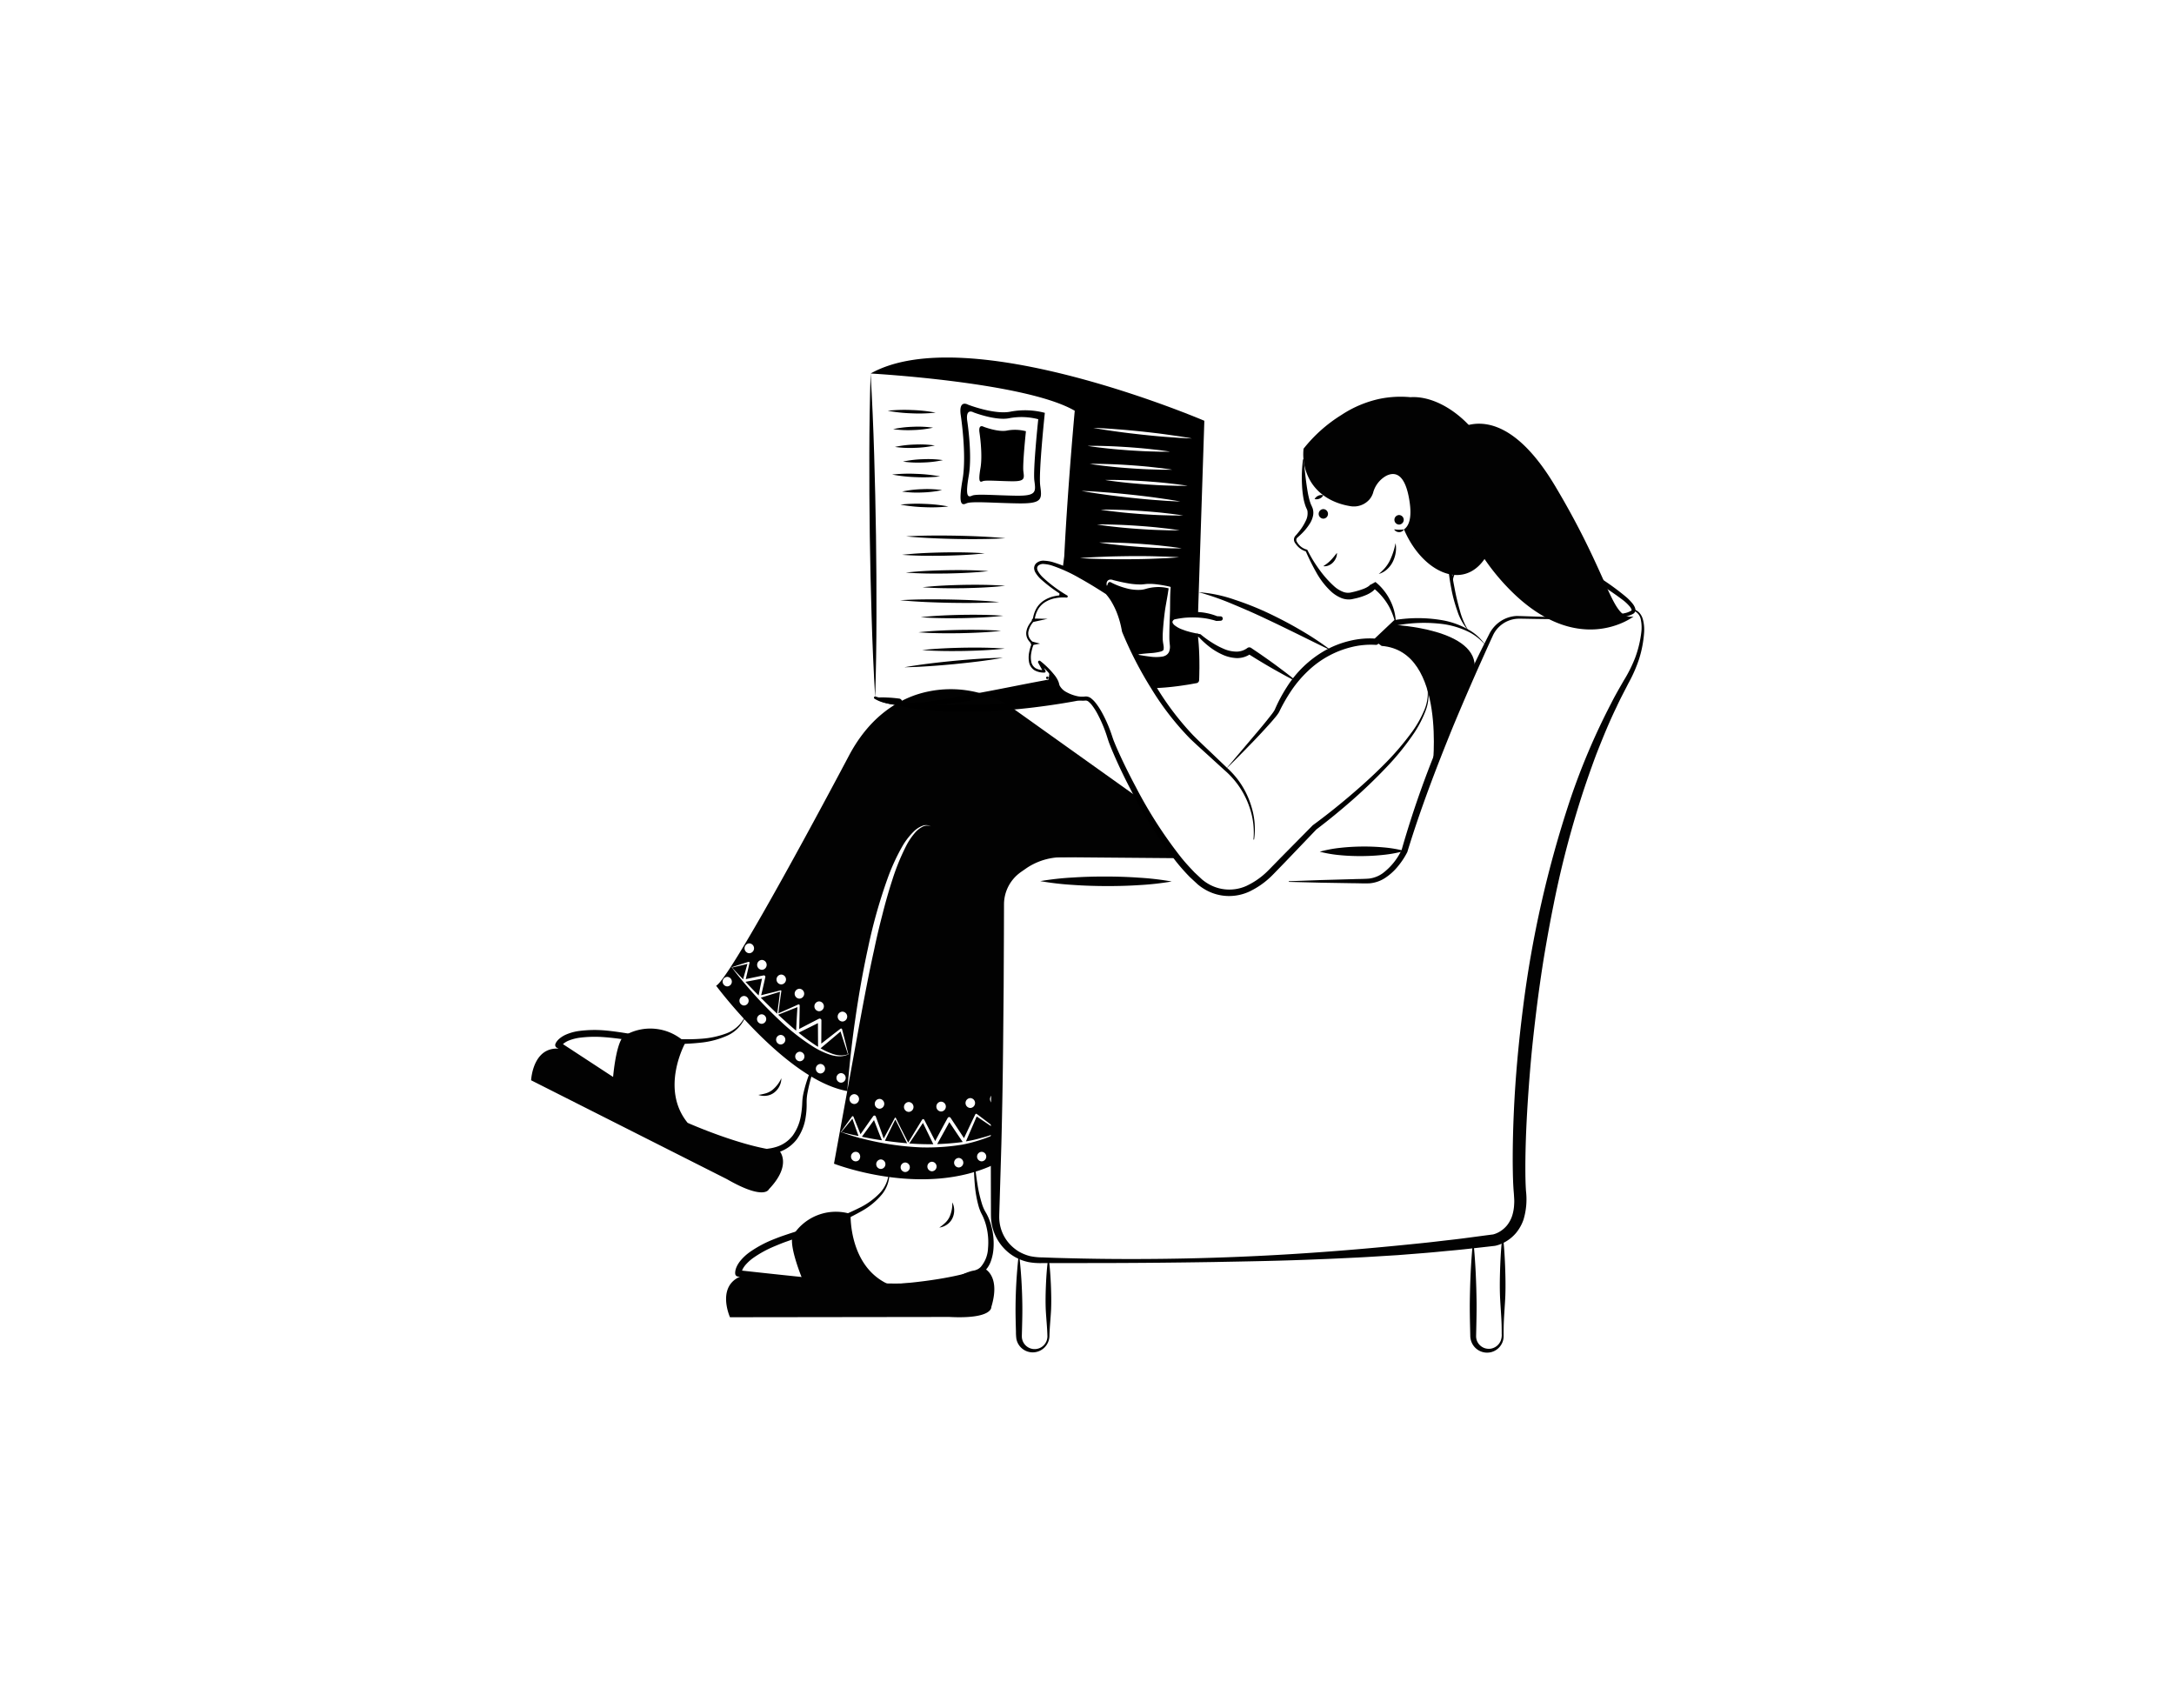 <svg xmlns="http://www.w3.org/2000/svg" data-name="Layer 1" viewBox="0 0 700 550" id="girl-reading-newspaper"><path d="M280.323,120.257s49.92,2.77,65.73,11.99c0,0-2.24,24.28-3.38,46.88l-.46,3.62a105.406,105.406,0,0,1,14.4,7.9s4.01,3.88,5.52,12.52a128.3,128.3,0,0,0,9.44,18.36q6.495-1.155,13.48-2.6l.48-14.43c-12.25-3.05-7.55-5.56-7.55-5.56l1.34-.35a20.509,20.509,0,0,1,6.42-.64l.01-.4,2.03-62.07S311.493,102.767,280.323,120.257ZM373.393,145.427l-3.32-.09c-2.22-.07-4.43-.21-6.65-.35-2.21-.17-4.42-.34-6.62-.58-2.21-.24-4.42-.49-6.61-.85,2.22-.05,4.44.01,6.66.08,2.22.07,4.43.21,6.64.35,2.21.17,4.43.34,6.63.58l3.31.37c1.1.16,2.2.29,3.3.48C375.623,145.457,374.513,145.427,373.393,145.427Zm4.03,5.8c-1.12.03-2.23,0-3.34.01l-3.33-.1c-2.22-.06-4.43-.2-6.64-.35-2.21-.16-4.42-.33-6.63-.58-2.2-.23-4.41-.49-6.61-.85,2.23-.05,4.45.01,6.67.09,2.21.06,4.43.2,6.64.35,2.21.16,4.42.33,6.63.58l3.3.37C375.213,150.907,376.323,151.027,377.423,151.227Zm-21.19,7.31c2.66.19,5.31.46,7.96.73,2.65.29,5.3.59,7.94.96l3.95.57c1.32.22,2.64.41,3.95.67-1.34-.03-2.67-.12-4-.18l-3.99-.29c-2.66-.19-5.31-.46-7.96-.74-2.64-.29-5.29-.59-7.93-.96s-5.28-.75-7.91-1.23C350.913,158.137,353.573,158.327,356.233,158.537Zm20.7,30.69c-.22,2.47-.15,4.96-.2,7.43-.07,2.47-.2,4.93-.21,7.36-.01.61-.01,1.21,0,1.79.02.29.02.52.05.83l.09.95a4.503,4.503,0,0,1-.26,2.32,2.525,2.525,0,0,1-.97,1.07,3.486,3.486,0,0,1-1.13.42,13.554,13.554,0,0,1-3.92.02c-1.24-.15-2.48-.34-3.71-.56a.099.099,0,0,1-.08-.11.118.118,0,0,1,.09-.09c1.24-.16,2.48-.28,3.72-.37a16.28,16.28,0,0,0,3.45-.54c.5-.19.77-.38.8-.6a3.814,3.814,0,0,0-.02-1.35l-.14-.89c-.05-.3-.08-.69-.11-1.02-.01-.65-.01-1.29.01-1.92.14-2.52.39-4.98.72-7.45.36-2.37.86-4.72,1.17-7.09a12.898,12.898,0,0,0-4.29-.38,13.648,13.648,0,0,0-2.22.33c-.37.08-.71.19-1.08.29a8.042,8.042,0,0,1-1.27.23,14.251,14.251,0,0,1-4.86-.52,23.034,23.034,0,0,1-4.48-1.68l-.07-.03a1.73,1.73,0,0,0-.47-.24.631.631,0,0,0-.43.01.771.771,0,0,0-.36.39,2.607,2.607,0,0,0-.22.63l-.01.01a.091.091,0,0,1-.12.07.085.085,0,0,1-.07-.08,3.288,3.288,0,0,1-.01-.77,1.433,1.433,0,0,1,.4-.78,1.302,1.302,0,0,1,.91-.3,2.067,2.067,0,0,1,.81.17c1.48.37,2.98.72,4.47.98a23.23,23.23,0,0,0,4.4.42c.36.01.69-.05,1.04-.07.4-.04.82-.11,1.23-.11a16.291,16.291,0,0,1,2.43.09,41.218,41.218,0,0,1,4.7.81.302.302,0,0,1,.23.31Zm-1.28-9.52-3.99.17c-2.65.12-5.31.15-7.97.18-2.66.01-5.31.02-7.97-.05-2.66-.06-5.32-.13-7.98-.32,2.66-.23,5.31-.34,7.97-.45,2.66-.11,5.32-.14,7.97-.18,2.66-.01,5.32-.02,7.98.05l3.99.11c1.33.07,2.66.11,3.99.21C378.313,179.557,376.983,179.617,375.653,179.707Zm1.49-3.16-3.33-.09c-2.22-.07-4.43-.21-6.64-.35-2.21-.17-4.43-.34-6.63-.58-2.21-.24-4.41-.49-6.61-.85,2.23-.05,4.45.01,6.66.08,2.22.07,4.43.21,6.65.35,2.21.17,4.42.34,6.62.58l3.31.37c1.1.16,2.2.29,3.3.48C379.363,176.577,378.253,176.547,377.143,176.547Zm-23.9-7.68c2.23-.05,4.45.01,6.67.09,2.22.06,4.43.2,6.64.35,2.21.16,4.42.33,6.63.58l3.31.37c1.1.16,2.2.29,3.3.48-1.12.03-2.23,0-3.34.01l-3.33-.1c-2.21-.06-4.43-.2-6.64-.35-2.21-.16-4.42-.33-6.63-.58C357.653,169.487,355.443,169.237,353.243,168.867Zm24.36-2.9-3.33-.09c-2.22-.06-4.43-.21-6.65-.35-2.21-.17-4.42-.34-6.62-.58-2.21-.24-4.41-.49-6.61-.85,2.22-.05,4.44.01,6.66.08,2.22.07,4.43.21,6.64.35,2.22.17,4.43.34,6.63.58l3.31.38c1.1.16,2.2.28,3.3.47C379.823,165.997,378.713,165.967,377.603,165.967Zm1.44-9.56-3.33-.09c-2.22-.06-4.43-.21-6.64-.35-2.21-.17-4.42-.34-6.63-.58-2.21-.24-4.41-.49-6.61-.85,2.23-.05,4.45.01,6.66.08,2.22.07,4.43.21,6.65.35,2.21.17,4.42.34,6.62.58l3.31.38c1.1.16,2.21.28,3.3.47C381.263,156.437,380.153,156.407,379.043,156.407Zm.76-15.42-3.99-.29c-2.66-.19-5.31-.46-7.96-.74-2.64-.29-5.29-.59-7.93-.96-2.64-.37-5.28-.75-7.91-1.23,2.67.07,5.33.26,7.99.47,2.66.19,5.31.46,7.96.73,2.65.3,5.3.59,7.93.97l3.96.56c1.32.22,2.64.41,3.95.67C382.463,141.137,381.133,141.047,379.803,140.987ZM340.513,220.367a9.65,9.65,0,0,0-2.56-4.14l-.34,2.7c-25.9,6.55-40.46,7.46-48.16,7.05,9.88,1.28,29.41,2.55,59.06-1C345.713,224.927,340.973,223.007,340.513,220.367Zm2.93-28.33s-.93-.55-2.23-1.4l-.18,1.43A11.854,11.854,0,0,1,343.443,192.037Z"></path><path d="M281.813,224.647a27.433,27.433,0,0,1,3.911-.059c1.281.045,2.545.168,3.807.33a1.058,1.058,0,0,1-.196,2.106,17.893,17.893,0,0,1-3.909-.621,12.729,12.729,0,0,1-1.892-.67A6.615,6.615,0,0,1,281.813,224.647Zm0,0c1.345.081,2.595.076,3.862.121,1.263.022,2.516.073,3.776.142l-.196,2.106a24.033,24.033,0,0,1-3.806-.807A14.36,14.36,0,0,1,281.813,224.647Z"></path><path fill="#020202" d="M419.744 147.988c.313 2.742.579 5.47.959 8.158.197 1.34.398 2.68.71 3.967a15.543 15.543 0 00.536 1.87 6.578 6.578 0 00.359.844l.221.52a3.034 3.034 0 01.212.616 4.745 4.745 0 01-.05 2.465 7.548 7.548 0 01-.902 2.085 17.617 17.617 0 01-2.695 3.329c-.251.246-.503.491-.763.725l-.391.351-.197.173a1.21 1.21 0 00-.13.128 1 1 0 00-.218.692 1.532 1.532 0 00.332.772 5.047 5.047 0 003.04 2.264.311.311 0 01.217.168l.008.017a41.567 41.567 0 003.883 6.35 33.243 33.243 0 004.853 5.414 9.243 9.243 0 002.896 1.717 4.339 4.339 0 001.5.241 4.255 4.255 0 00.725-.072c.261-.043.582-.129.87-.191a24.996 24.996 0 003.408-1.037 7.8 7.8 0 001.462-.751 2.936 2.936 0 00.529-.443 1.088 1.088 0 00.156-.192l.037-.057c.007.021-0-.067.004.143l1.555-.877a16.013 16.013 0 012.73 2.749 16.836 16.836 0 012.026 3.195 16.756 16.756 0 011.819 7.176.103.103 0 01-.202.031l-.002-.006a21.475 21.475 0 00-1.124-3.415 17.718 17.718 0 00-1.655-3.118 20.304 20.304 0 00-2.169-2.737 16.674 16.674 0 00-2.55-2.238l1.555-.876a1.699 1.699 0 01-.086.602 2.264 2.264 0 01-.154.372 2.959 2.959 0 01-.38.576 4.832 4.832 0 01-.87.803 9.802 9.802 0 01-1.834 1.037 19.705 19.705 0 01-3.761 1.19c-.324.068-.61.146-.966.206a5.282 5.282 0 01-1.144.078 6.45 6.45 0 01-2.174-.442 11.182 11.182 0 01-3.452-2.226 24.857 24.857 0 01-4.703-6.134 73.274 73.274 0 01-3.376-6.802l.225.185a6.21 6.21 0 01-3.445-2.514 2.232 2.232 0 01-.526-1.072 1.824 1.824 0 01.286-1.258 2.033 2.033 0 01.205-.263l.169-.19.333-.382c.221-.255.432-.518.642-.781a16.731 16.731 0 002.106-3.344 5.349 5.349 0 00.574-3.355 1.435 1.435 0 00-.129-.353l-.07-.174-.114-.254a8.351 8.351 0 01-.416-1.062 17.273 17.273 0 01-.536-2.105 32.146 32.146 0 01-.465-4.185 46.444 46.444 0 01.302-8.303.103.103 0 01.115-.089A.106.106 0 01419.744 147.988zM449.343 174.876a8.46 8.46 0 01.05 3.034 10.034 10.034 0 01-.92 2.936 8.125 8.125 0 01-1.874 2.468 6.754 6.754 0 01-2.66 1.489 15.975 15.975 0 002.086-2.045 11.847 11.847 0 001.533-2.371A22.446 22.446 0 00449.343 174.876z"></path><path fill="#020202" d="M452.063 170.447c7.738 18.202 28.549 23.405 30.7-7.382 1.369-19.595-15.711-36.049-28.623-35.183a33.736 33.736 0 00-9.782.503 36.053 36.053 0 00-12.398 5.194 47.299 47.299 0 00-12.23 10.89 17.129 17.129 0 002.345 10.633c3.484 5.634 9.424 7.344 12.728 7.863a6.651 6.651 0 006.141-2.161 6.166 6.166 0 001.177-2.148 8.823 8.823 0 014.26-5.476c2.579-1.276 5.735-.891 7.232 6.868C454.862 166.507 453.707 169.313 452.063 170.447zM334.959 283.688a92.804 92.804 0 0110.583-1.164c3.527-.234 7.054-.315 10.58-.311 3.526.012 7.052.114 10.578.368a91.779 91.779 0 0110.576 1.23 91.799 91.799 0 01-10.583 1.169c-3.527.233-7.054.315-10.581.306-3.527-.016-7.053-.118-10.579-.373A92.76 92.76 0 01334.959 283.688z"></path><path fill="#020202" d="M371.704,274.904c-5.645.261-11.29.456-16.936.648l-8.469.295-4.235.135a21.661,21.661,0,0,0-4.028.405,20.702,20.702,0,0,0-7.37,3.028l-1.706,1.184a15.245,15.245,0,0,0-1.533,1.205,13.042,13.042,0,0,0-2.405,2.964,12.884,12.884,0,0,0-1.412,3.525,12.406,12.406,0,0,0-.291,1.875c-.038.314-.029.632-.043.947l-.002,1.047-.026,8.47-.081,16.939-.16,16.938q-.148,16.939-.577,33.874l-.506,16.934-.131,4.233c-.017.697-.054,1.431-.054,2.097a12.659,12.659,0,0,0,.116,1.917,12.86,12.86,0,0,0,3.191,6.919,14.022,14.022,0,0,0,3,2.476,14.329,14.329,0,0,0,3.622,1.472,19.797,19.797,0,0,0,4.016.411l4.229.154c5.641.155,11.283.288,16.927.334q33.86.303,67.663-2.126c11.253-.801,22.484-1.828,33.691-2.995,2.803-.281,5.597-.637,8.396-.951,2.803-.307,5.587-.672,8.364-1.05l4.171-.551,1.043-.134.521-.067a.399.399,0,0,0,.119-.024l.18-.047a8.166,8.166,0,0,0,1.581-.658,9.02,9.02,0,0,0,2.669-2.204,9.978,9.978,0,0,0,1.665-3.099,14.128,14.128,0,0,0,.632-3.654,12.819,12.819,0,0,0,.004-1.922l-.058-.973-.028-.489-.047-.554c-.242-2.944-.286-5.768-.323-8.627-.04-5.696.097-11.373.348-17.044.5-11.342,1.556-22.648,2.99-33.905a350.394,350.394,0,0,1,15.003-66.336,218.203,218.203,0,0,1,13.285-31.343c1.271-2.538,2.699-4.995,4.112-7.456a44.26,44.26,0,0,0,3.717-7.45,35.553,35.553,0,0,0,1.939-8.083,12.588,12.588,0,0,0-.154-4.08,3.869,3.869,0,0,0-2.394-2.951l-.014-.005a.205.205,0,0,1,.138-.386,4.061,4.061,0,0,1,1.872,1.198,5.241,5.241,0,0,1,1.04,1.964,12.746,12.746,0,0,1,.417,4.327,36.599,36.599,0,0,1-1.592,8.444,45.803,45.803,0,0,1-3.451,7.87c-1.262,2.512-2.615,4.972-3.774,7.533-2.464,5.047-4.571,10.261-6.624,15.483-1.956,5.264-3.804,10.565-5.469,15.927a314.584,314.584,0,0,0-8.297,32.639c-1.119,5.504-2.106,11.035-3.035,16.574q-1.342,8.32-2.382,16.685c-.68,5.577-1.332,11.159-1.827,16.756q-.749,8.395-1.233,16.808c-.317,5.606-.522,11.221-.551,16.818-0,2.786.016,5.613.204,8.3a22.669,22.669,0,0,1-.796,9.168,13.799,13.799,0,0,1-2.384,4.283,12.799,12.799,0,0,1-3.856,3.102,11.834,11.834,0,0,1-2.336.928l-.333.083a3.455,3.455,0,0,1-.401.075l-.529.062-1.059.123-4.236.476c-2.825.323-5.648.631-8.464.878-2.819.256-5.634.552-8.455.774l-8.461.668-8.47.52c-2.822.183-5.648.307-8.472.442-2.824.134-5.648.278-8.473.368-11.296.498-22.599.68-33.896.893q-16.947.271-33.894.321l-16.95.022-4.239-.004a21.646,21.646,0,0,1-4.406-.308,15.013,15.013,0,0,1-7.863-4.327,15.464,15.464,0,0,1-4.292-10.391c-.024-.745-.01-1.423-.017-2.137l-.014-4.235-.039-16.941q.05-16.94.358-33.876l.308-16.937.386-16.936.208-8.468.033-1.07c.026-.389.031-.779.086-1.166a15.303,15.303,0,0,1,.425-2.295,15.466,15.466,0,0,1,4.862-7.761,17.951,17.951,0,0,1,1.832-1.36c.596-.388,1.159-.775,1.813-1.173a23.045,23.045,0,0,1,8.324-3.059,23.808,23.808,0,0,1,4.401-.278l4.234.057,8.469.139c5.646.088,11.293.179,16.941.336a.205.205,0,0,1,.004.41Z"></path><path fill="#020202" d="M424.936 274.218a41.199 41.199 0 016.812-1.266c2.272-.246 4.546-.371 6.82-.394 2.274-.023 4.55.062 6.826.266a40.658 40.658 0 016.834 1.147 40.658 40.658 0 01-6.812 1.27c-2.272.246-4.546.371-6.82.39-2.274.019-4.55-.066-6.826-.271A41.2 41.2 0 01424.936 274.218zM483.939 398.18c.391 3.203.564 6.407.692 9.61.113 3.203.178 6.407.059 9.61-.147 3.203-.445 6.407-.521 9.61-.006.801-.032 1.602-.02 2.402.004.399.013.794-.014 1.232a5.801 5.801 0 01-.267 1.255 5.325 5.325 0 01-3.694 3.438 5.402 5.402 0 01-6.544-3.762 5.546 5.546 0 01-.219-1.414l-.027-1.204c-.071-3.203-.157-6.407-.129-9.61.087-6.407.344-12.813.991-19.22a.103.103 0 01.205 0c.647 6.407.904 12.813.991 19.22.028 3.203-.058 6.406-.129 9.61l-.025 1.198a4.269 4.269 0 00.099.96 3.985 3.985 0 00.875 1.735 4.247 4.247 0 001.631 1.156 4.316 4.316 0 002.054.232 4.202 4.202 0 003.268-2.58 5.287 5.287 0 00.31-2.247c.011-.801-.015-1.602-.02-2.402-.075-3.203-.374-6.407-.521-9.61-.119-3.203-.055-6.407.059-9.61.128-3.203.301-6.406.692-9.61a.103.103 0 01.205 0zM337.679 405.355c.391 2.735.564 5.47.692 8.205.113 2.735.178 5.47.059 8.205-.147 2.735-.445 5.47-.521 8.205a5.393 5.393 0 01-1.636 3.922 5.365 5.365 0 01-8.084-.679 5.403 5.403 0 01-.939-2.218 16.673 16.673 0 01-.126-2.184c-.071-2.735-.157-5.47-.129-8.205a159.814 159.814 0 01.991-16.409.103.103 0 01.205 0 159.814 159.814 0 01.991 16.409c.028 2.735-.058 5.47-.129 8.205-.01.675-.058 1.418-.007 1.912a4.118 4.118 0 008.199-.754c-.075-2.735-.374-5.47-.521-8.205-.119-2.735-.054-5.47.059-8.205.128-2.735.301-5.47.692-8.205a.104.104 0 01.205 0zM385.767 197.92c2.035.208 4.071.531 6.029.594l-.053-.002 1.23-.066a.71.71 0 01.088 1.417c-.455.029-.916.051-1.379.059a.381.381 0 01-.122-.018l-.06-.019a23.892 23.892 0 00-3.289-.784 27.845 27.845 0 00-3.344-.297 30.229 30.229 0 00-3.359.091 31.203 31.203 0 00-3.395.545l.113-.044a1.217 1.217 0 00-.701.755c-.076.307.199.687.504 1.016a8.453 8.453 0 002.541 1.467c.475.168.941.359 1.424.508l1.46.413c.99.219 1.981.442 2.971.619a.438.438 0 01.207.098l.05.043a31.227 31.227 0 003.565 2.582 25.687 25.687 0 003.825 2.025 10.488 10.488 0 003.994.875 5.805 5.805 0 003.546-1.145l.031-.023a1.034 1.034 0 011.198-.025c1.211.827 2.436 1.631 3.634 2.477q1.806 1.256 3.589 2.547c1.191.857 2.355 1.756 3.534 2.631q1.758 1.33 3.467 2.735a.101.101 0 01-.109.168q-1.979-.989-3.908-2.055c-1.279-.721-2.574-1.419-3.841-2.159q-1.907-1.099-3.786-2.243c-1.26-.751-2.493-1.543-3.741-2.313l1.229-.048a7.446 7.446 0 01-4.877 1.533 12.43 12.43 0 01-4.708-1.239 20.719 20.719 0 01-3.983-2.451 29.191 29.191 0 01-3.401-3.126l.257.141c-.998-.286-1.969-.63-2.95-.94-.974-.337-1.947-.673-2.907-1.063a11.591 11.591 0 01-2.778-1.513 2.144 2.144 0 01-.871-1.594 1.674 1.674 0 01.345-.958 2.603 2.603 0 01.7-.654.207.207 0 01.045-.021l.069-.023a30.559 30.559 0 013.428-1.015 16.09 16.09 0 013.619-.394 19.269 19.269 0 017.086 1.405l-.181-.037c.357.007.715.03 1.08.059l.088 1.417-1.23-.066-.053-.002a22.359 22.359 0 01-3.05-.695q-1.484-.433-2.921-.991a.101.101 0 01.047-.194zM385.98 190.67a44.764 44.764 0 0111.562 2.414 95.413 95.413 0 0110.979 4.376c3.554 1.692 7.044 3.512 10.425 5.518a96.327 96.327 0 019.813 6.532c-3.553-1.691-7.054-3.429-10.555-5.159-3.508-1.714-7.002-3.439-10.532-5.081-3.51-1.685-7.077-3.231-10.665-4.726A90.33 90.33 0 00385.98 190.67zM235.703 311.517c1.18 1.27 2.37 2.55 3.57 3.8.44-1.66.93-3.31 1.39-4.98Q238.188 310.967 235.703 311.517zm4.33 4.6c1.27 1.34 2.55 2.69 3.85 4.01l.38.38c.34-1.8.71-3.6 1.09-5.4C243.573 315.447 241.813 315.777 240.033 316.117zm4.93 5.1c1.74 1.75 3.49 3.48 5.28 5.17l.49-3.6.42-3.47C249.083 319.937 247.033 320.597 244.963 321.217zm5.61 5.49c.71.66 1.43 1.33 2.17 1.98 1.17 1.08 2.38 2.13 3.6 3.15q.18-3.795.42-7.57C254.693 325.077 252.633 325.877 250.573 326.707zm12.79 2.71c-2.07 1.04-4.15 2.05-6.22 3.09a62.153 62.153 0 005.17 3.83c.36.25.72.48 1.09.7zm7.28 2.68c-2.11 1.82-4.26 3.59-6.39 5.39a.107.107 0 01-.06.02 21.577 21.577 0 003.51 1.66 8.934 8.934 0 003.19.64 6.3 6.3 0 002.14-.37C272.213 336.987 271.423 334.547 270.643 332.097zm-34.94-20.58c1.18 1.27 2.37 2.55 3.57 3.8.44-1.66.93-3.31 1.39-4.98Q238.188 310.967 235.703 311.517zm4.33 4.6c1.27 1.34 2.55 2.69 3.85 4.01l.38.38c.34-1.8.71-3.6 1.09-5.4C243.573 315.447 241.813 315.777 240.033 316.117zm4.93 5.1c1.74 1.75 3.49 3.48 5.28 5.17l.49-3.6.42-3.47C249.083 319.937 247.033 320.597 244.963 321.217zm5.61 5.49c.71.66 1.43 1.33 2.17 1.98 1.17 1.08 2.38 2.13 3.6 3.15q.18-3.795.42-7.57C254.693 325.077 252.633 325.877 250.573 326.707zm12.79 2.71c-2.07 1.04-4.15 2.05-6.22 3.09a62.153 62.153 0 005.17 3.83c.36.25.72.48 1.09.7zm7.28 2.68c-2.11 1.82-4.26 3.59-6.39 5.39a.107.107 0 01-.06.02 21.577 21.577 0 003.51 1.66 8.934 8.934 0 003.19.64 6.3 6.3 0 002.14-.37C272.213 336.987 271.423 334.547 270.643 332.097zm-34.94-20.58c1.18 1.27 2.37 2.55 3.57 3.8.44-1.66.93-3.31 1.39-4.98Q238.188 310.967 235.703 311.517zm4.33 4.6c1.27 1.34 2.55 2.69 3.85 4.01l.38.38c.34-1.8.71-3.6 1.09-5.4C243.573 315.447 241.813 315.777 240.033 316.117zm4.93 5.1c1.74 1.75 3.49 3.48 5.28 5.17l.49-3.6.42-3.47C249.083 319.937 247.033 320.597 244.963 321.217zm5.61 5.49c.71.66 1.43 1.33 2.17 1.98 1.17 1.08 2.38 2.13 3.6 3.15q.18-3.795.42-7.57C254.693 325.077 252.633 325.877 250.573 326.707zm12.79 2.71c-2.07 1.04-4.15 2.05-6.22 3.09a62.153 62.153 0 005.17 3.83c.36.25.72.48 1.09.7zm7.28 2.68c-2.11 1.82-4.26 3.59-6.39 5.39a.107.107 0 01-.06.02 21.577 21.577 0 003.51 1.66 8.934 8.934 0 003.19.64 6.3 6.3 0 002.14-.37C272.213 336.987 271.423 334.547 270.643 332.097zm-34.94-20.58c1.18 1.27 2.37 2.55 3.57 3.8.44-1.66.93-3.31 1.39-4.98Q238.188 310.967 235.703 311.517zm4.33 4.6c1.27 1.34 2.55 2.69 3.85 4.01l.38.38c.34-1.8.71-3.6 1.09-5.4C243.573 315.447 241.813 315.777 240.033 316.117zm4.93 5.1c1.74 1.75 3.49 3.48 5.28 5.17l.49-3.6.42-3.47C249.083 319.937 247.033 320.597 244.963 321.217zm5.61 5.49c.71.66 1.43 1.33 2.17 1.98 1.17 1.08 2.38 2.13 3.6 3.15q.18-3.795.42-7.57C254.693 325.077 252.633 325.877 250.573 326.707zm12.79 2.71c-2.07 1.04-4.15 2.05-6.22 3.09a62.153 62.153 0 005.17 3.83c.36.25.72.48 1.09.7zm7.28 2.68c-2.11 1.82-4.26 3.59-6.39 5.39a.107.107 0 01-.06.02 21.577 21.577 0 003.51 1.66 8.934 8.934 0 003.19.64 6.3 6.3 0 002.14-.37C272.213 336.987 271.423 334.547 270.643 332.097zm-34.94-20.58c1.18 1.27 2.37 2.55 3.57 3.8.44-1.66.93-3.31 1.39-4.98Q238.188 310.967 235.703 311.517zm4.33 4.6c1.27 1.34 2.55 2.69 3.85 4.01l.38.38c.34-1.8.71-3.6 1.09-5.4C243.573 315.447 241.813 315.777 240.033 316.117zm4.93 5.1c1.74 1.75 3.49 3.48 5.28 5.17l.49-3.6.42-3.47C249.083 319.937 247.033 320.597 244.963 321.217zm5.61 5.49c.71.66 1.43 1.33 2.17 1.98 1.17 1.08 2.38 2.13 3.6 3.15q.18-3.795.42-7.57C254.693 325.077 252.633 325.877 250.573 326.707zm12.79 2.71c-2.07 1.04-4.15 2.05-6.22 3.09a62.153 62.153 0 005.17 3.83c.36.25.72.48 1.09.7zm7.28 2.68c-2.11 1.82-4.26 3.59-6.39 5.39a.107.107 0 01-.06.02 21.577 21.577 0 003.51 1.66 8.934 8.934 0 003.19.64 6.3 6.3 0 002.14-.37C272.213 336.987 271.423 334.547 270.643 332.097zm-34.94-20.58c1.18 1.27 2.37 2.55 3.57 3.8.44-1.66.93-3.31 1.39-4.98Q238.188 310.967 235.703 311.517zm4.33 4.6c1.27 1.34 2.55 2.69 3.85 4.01l.38.38c.34-1.8.71-3.6 1.09-5.4C243.573 315.447 241.813 315.777 240.033 316.117zm4.93 5.1c1.74 1.75 3.49 3.48 5.28 5.17l.49-3.6.42-3.47C249.083 319.937 247.033 320.597 244.963 321.217zm5.61 5.49c.71.66 1.43 1.33 2.17 1.98 1.17 1.08 2.38 2.13 3.6 3.15q.18-3.795.42-7.57C254.693 325.077 252.633 325.877 250.573 326.707zm12.79 2.71c-2.07 1.04-4.15 2.05-6.22 3.09a62.153 62.153 0 005.17 3.83c.36.25.72.48 1.09.7zm7.28 2.68c-2.11 1.82-4.26 3.59-6.39 5.39a.107.107 0 01-.06.02 21.577 21.577 0 003.51 1.66 8.934 8.934 0 003.19.64 6.3 6.3 0 002.14-.37C272.213 336.987 271.423 334.547 270.643 332.097zm-34.94-20.58c1.18 1.27 2.37 2.55 3.57 3.8.44-1.66.93-3.31 1.39-4.98Q238.188 310.967 235.703 311.517zm4.33 4.6c1.27 1.34 2.55 2.69 3.85 4.01l.38.38c.34-1.8.71-3.6 1.09-5.4C243.573 315.447 241.813 315.777 240.033 316.117zm4.93 5.1c1.74 1.75 3.49 3.48 5.28 5.17l.49-3.6.42-3.47C249.083 319.937 247.033 320.597 244.963 321.217zm5.61 5.49c.71.66 1.43 1.33 2.17 1.98 1.17 1.08 2.38 2.13 3.6 3.15q.18-3.795.42-7.57C254.693 325.077 252.633 325.877 250.573 326.707zm12.79 2.71c-2.07 1.04-4.15 2.05-6.22 3.09a62.153 62.153 0 005.17 3.83c.36.25.72.48 1.09.7zm7.28 2.68c-2.11 1.82-4.26 3.59-6.39 5.39a.107.107 0 01-.06.02 21.577 21.577 0 003.51 1.66 8.934 8.934 0 003.19.64 6.3 6.3 0 002.14-.37C272.213 336.987 271.423 334.547 270.643 332.097zm-34.94-20.58c1.18 1.27 2.37 2.55 3.57 3.8.44-1.66.93-3.31 1.39-4.98Q238.188 310.967 235.703 311.517zm4.33 4.6c1.27 1.34 2.55 2.69 3.85 4.01l.38.38c.34-1.8.71-3.6 1.09-5.4C243.573 315.447 241.813 315.777 240.033 316.117zm4.93 5.1c1.74 1.75 3.49 3.48 5.28 5.17l.49-3.6.42-3.47C249.083 319.937 247.033 320.597 244.963 321.217zm5.61 5.49c.71.66 1.43 1.33 2.17 1.98 1.17 1.08 2.38 2.13 3.6 3.15q.18-3.795.42-7.57C254.693 325.077 252.633 325.877 250.573 326.707zm12.79 2.71c-2.07 1.04-4.15 2.05-6.22 3.09a62.153 62.153 0 005.17 3.83c.36.25.72.48 1.09.7zm7.28 2.68c-2.11 1.82-4.26 3.59-6.39 5.39a.107.107 0 01-.06.02 21.577 21.577 0 003.51 1.66 8.934 8.934 0 003.19.64 6.3 6.3 0 002.14-.37C272.213 336.987 271.423 334.547 270.643 332.097zm3.82 28.09c-1.19 1.44-2.37 2.87-3.57 4.29 1.84.48 3.68.92 5.55 1.29C275.763 363.917 275.113 362.057 274.463 360.187zm8.13 3.51l-1.18-3.06c-1.29 1.79-2.59 3.57-3.89 5.36 1.96.41 3.92.77 5.9 1.07.18.02.36.04.55.07C283.503 365.997 283.033 364.847 282.593 363.697zm5.69-3.24c-1.15 2.25-2.24 4.54-3.35 6.82 2.37.34 4.76.62 7.14.81C290.833 365.537 289.583 362.977 288.283 360.457zm8.9 1.08l-4.41 6.62c1.27.09 2.54.17 3.81.2 1.31.05 2.62.05 3.93.04zm8.49-.25c-1.29 2.37-2.6 4.72-3.91 7.07a79.114 79.114 0 008-.64 2.062 2.062 0 00.22-.04C308.513 365.557 307.113 363.417 305.673 361.287zm8.81-1.83c-1.14 2.69-2.31 5.35-3.47 8.03a37.917 37.917 0 005.19-1.19 29.561 29.561 0 004.57-1.54l.01-1.06Q317.618 361.597 314.483 359.457zm52.04-102.6l-40.58-28.94a35.588 35.588 0 00-30.93-4.24c-7.52 2.57-15.43 8.09-21.46 19.24 0 0-26.53 50.31-38.17 68.25.08.08.17.18.24.26a.01.01 0 00.01-.01q2.67-.9 5.35-1.72a.265.265 0 01.35.18.329.329 0 010 .14v.02c-.4 1.73-.78 3.47-1.21 5.21q2.88-.615 5.74-1.2a.479.479 0 01.56.37.671.671 0 010 .2c-.44 1.94-.86 3.88-1.34 5.82 2.07-.53 4.17-1.03 6.25-1.58a.194.194 0 01.24.14.17.17 0 01.01.07l-.53 3.76-.42 3.43q3.21-1.395 6.37-2.84a.348.348 0 01.46.17.354.354 0 01.03.14v.02q-.045 3.78-.16 7.54c2.11-1.09 4.22-2.2 6.33-3.27a.57.57 0 01.76.24.584.584 0 01.06.26l-.04 7.5c2.05-1.6 4.09-3.21 6.15-4.78l.02-.01a.338.338 0 01.48.06.433.433 0 01.05.12q1.035 3.975 1.99 7.98a4.725 4.725 0 00.47-.2c-1.76 1.18-4.09 1.06-6.06.48a25.174 25.174 0 01-5.66-2.64 68.995 68.995 0 01-9.85-7.56c-3.03-2.82-5.97-5.73-8.74-8.79-2.67-2.95-5.24-5.98-7.65-9.16-.02-.01-.04-.01-.04-.03 0-.01.01-.01.01-.02-.07-.1-.16-.19-.23-.3-2.27 3.51-3.97 5.78-4.8 6.2 0 0 22.61 30.4 42.22 33.92.64-7.72 1.44-15.44 2.58-23.12 1.1-7.68 2.44-15.34 4.1-22.93a168.528 168.528 0 016.33-22.46 64.929 64.929 0 014.93-10.64 22.286 22.286 0 013.67-4.61 8.027 8.027 0 012.5-1.6 3.14 3.14 0 012.85.17 3.04 3.04 0 00-2.74.1 8.079 8.079 0 00-2.23 1.72 21.168 21.168 0 00-3.17 4.73 71.172 71.172 0 00-4.31 10.66c-1.19 3.65-2.24 7.37-3.18 11.1-.97 3.74-1.87 7.49-2.65 11.27-1.68 7.54-3.11 15.14-4.52 22.74l-4.16 22.87L270.413 364.367c.12.03.24.05.36.08 1.17-1.66 2.36-3.31 3.57-4.97a.266.266 0 01.37-.05.303.303 0 01.1.12v.01c.75 1.87 1.52 3.75 2.26 5.63 1.36-1.94 2.71-3.89 4.09-5.81a.478.478 0 01.66-.12.721.721 0 01.17.22l1.43 3.91c.38 1.05.74 2.11 1.11 3.18 1.2-2.2 2.42-4.4 3.58-6.62a.189.189 0 01.25-.09c.03.03.06.06.09.09 1.28 2.67 2.62 5.29 3.98 7.92l4.47-7.35a.404.404 0 01.55-.14.702.702 0 01.14.16l.01.01 3.52 6.83c1.33-2.47 2.65-4.96 4.02-7.42l.01-.01a.534.534 0 01.74-.21.416.416 0 01.19.18c1.44 2.18 2.89 4.35 4.31 6.54 1.21-2.55 2.39-5.11 3.63-7.64v-.03a.352.352 0 01.46-.14.218.218 0 00.05.03c2.1 1.57 4.18 3.16 6.26 4.76l.11-8.1a1.431 1.431 0 01-.6.12 1.591 1.591 0 010-3.18 1.406 1.406 0 01.64.13l.84-61.22s-.56-11.34 13.46-15.25l43.89.37S371.683 265.667 366.523 256.857zm-125.26 50.05a1.586 1.586 0 010-3.17A1.586 1.586 0 01241.263 306.907zm4.06 5.34a1.591 1.591 0 010-3.18A1.591 1.591 0 01245.323 312.247zm6.23 4.7a1.586 1.586 0 010-3.17A1.586 1.586 0 01251.553 316.947zm5.85 4.58a1.591 1.591 0 010-3.18A1.591 1.591 0 01257.403 321.527zm6.35 4.06a1.586 1.586 0 010-3.17A1.586 1.586 0 01263.753 325.587zm7.5 3.31a1.591 1.591 0 010-3.18A1.591 1.591 0 01271.253 328.897zm-37.09-11.31a1.536 1.536 0 010-3.07A1.536 1.536 0 01234.163 317.587zm5.41 6.15a1.536 1.536 0 010-3.07A1.536 1.536 0 01239.573 323.737zm5.66 5.9a1.536 1.536 0 010-3.07A1.536 1.536 0 01245.233 329.637zm6.15 6.65a1.541 1.541 0 010-3.08A1.541 1.541 0 01251.383 336.287zm6.15 5.41a1.541 1.541 0 010-3.08A1.541 1.541 0 01257.533 341.697zm6.64 3.93a1.536 1.536 0 010-3.07A1.536 1.536 0 01264.173 345.627zm6.64 2.96a1.541 1.541 0 010-3.08A1.541 1.541 0 01270.813 348.587zm4.25 6.87a1.591 1.591 0 010-3.18A1.591 1.591 0 01275.063 355.457zm8.13 1.52a1.586 1.586 0 010-3.17A1.586 1.586 0 01283.193 356.977zm9.41 1.02a1.591 1.591 0 010-3.18A1.591 1.591 0 01292.603 357.997zm10.42-.13a1.586 1.586 0 010-3.17A1.586 1.586 0 01303.023 357.867zm9.4-1.14a1.591 1.591 0 010-3.18A1.591 1.591 0 01312.423 356.727zm-1.41 10.76a37.917 37.917 0 005.19-1.19 29.561 29.561 0 004.57-1.54l.01-1.06q-3.165-2.1-6.3-4.24C313.343 362.147 312.173 364.807 311.013 367.487zm-9.25.87a79.114 79.114 0 008-.64 2.062 2.062 0 00.22-.04c-1.47-2.12-2.87-4.26-4.31-6.39C304.383 363.657 303.073 366.007 301.763 368.357zm-8.99-.2c1.27.09 2.54.17 3.81.2 1.31.05 2.62.05 3.93.04l-3.33-6.86zm-7.84-.88c2.37.34 4.76.62 7.14.81-1.24-2.55-2.49-5.11-3.79-7.63C287.133 362.707 286.043 364.997 284.933 367.277zm-3.52-6.64c-1.29 1.79-2.59 3.57-3.89 5.36 1.96.41 3.92.77 5.9 1.07.18.02.36.04.55.07-.47-1.14-.94-2.29-1.38-3.44zm-10.52 3.84c1.84.48 3.68.92 5.55 1.29-.68-1.85-1.33-3.71-1.98-5.58C273.273 361.627 272.093 363.057 270.893 364.477zm0-24.67a6.3 6.3 0 002.14-.37c-.82-2.45-1.61-4.89-2.39-7.34-2.11 1.82-4.26 3.59-6.39 5.39a.107.107 0 01-.06.02 21.577 21.577 0 003.51 1.66A8.934 8.934 0 00270.893 339.807zm-7.49-2.77l-.04-7.62c-2.07 1.04-4.15 2.05-6.22 3.09a62.153 62.153 0 005.17 3.83C262.673 336.587 263.033 336.817 263.403 337.037zm-10.66-8.35c1.17 1.08 2.38 2.13 3.6 3.15q.18-3.795.42-7.57c-2.07.81-4.13 1.61-6.19 2.44C251.283 327.367 252.003 328.037 252.743 328.687zm-2.5-2.3l.49-3.6.42-3.47c-2.07.62-4.12 1.28-6.19 1.9C246.703 322.967 248.453 324.697 250.243 326.387zm-6.36-6.26l.38.38c.34-1.8.71-3.6 1.09-5.4-1.78.34-3.54.67-5.32 1.01C241.303 317.457 242.583 318.807 243.883 320.127zm-3.22-9.79q-2.475.63-4.96 1.18c1.18 1.27 2.37 2.55 3.57 3.8C239.713 313.657 240.203 312.007 240.663 310.337zm73.82 49.12c-1.14 2.69-2.31 5.35-3.47 8.03a37.917 37.917 0 005.19-1.19 29.561 29.561 0 004.57-1.54l.01-1.06Q317.618 361.597 314.483 359.457zm1.88 7.33a48.947 48.947 0 01-6.47 1.74 70.904 70.904 0 01-13.34.89 90.682 90.682 0 01-13.27-1.56c-2.09-.4-4.16-.88-6.22-1.42a.433.433 0 01-.33-.05c-.01-.01-.01-.02-.02-.03q-2.97-.795-5.85-1.85c-.03.04-.06.04-.08.01a.037.037 0 01-.01-.03q-.18-.06-.36-.12l-1.88 10.3s28.82 11.3 52.1 0l.14-9.71A30.327 30.327 0 01316.363 366.787zm-39.86 6.75a1.144 1.144 0 01-.17.14 1.06 1.06 0 01-.26.13.491.491 0 01-.17.06c-.05.01-.1.02-.16.03a1.904 1.904 0 01-.25.02 1.536 1.536 0 010-3.07 1.635 1.635 0 01.65.13 1.172 1.172 0 01.19.11 1.159 1.159 0 01.17.14 1.689 1.689 0 01.2 2.07A1.163 1.163 0 01276.503 373.537zm7.11 2.83a1.536 1.536 0 010-3.07A1.536 1.536 0 01283.613 376.367zm7.86.99a1.536 1.536 0 010-3.07A1.536 1.536 0 01291.473 377.357zm8.61-.24a1.536 1.536 0 010-3.07A1.536 1.536 0 01300.083 377.117zm8.61-1.23a1.536 1.536 0 010-3.07A1.536 1.536 0 01308.693 375.887zm7.39-1.97a1.536 1.536 0 010-3.07A1.536 1.536 0 01316.083 373.917zm-10.41-12.63c-1.29 2.37-2.6 4.72-3.91 7.07a79.114 79.114 0 008-.64 2.062 2.062 0 00.22-.04C308.513 365.557 307.113 363.417 305.673 361.287zm-8.49.25l-4.41 6.62c1.27.09 2.54.17 3.81.2 1.31.05 2.62.05 3.93.04zm-8.9-1.08c-1.15 2.25-2.24 4.54-3.35 6.82 2.37.34 4.76.62 7.14.81C290.833 365.537 289.583 362.977 288.283 360.457zm-5.69 3.24l-1.18-3.06c-1.29 1.79-2.59 3.57-3.89 5.36 1.96.41 3.92.77 5.9 1.07.18.02.36.04.55.07C283.503 365.997 283.033 364.847 282.593 363.697zm-8.13-3.51c-1.19 1.44-2.37 2.87-3.57 4.29 1.84.48 3.68.92 5.55 1.29C275.763 363.917 275.113 362.057 274.463 360.187zM270.643 332.097c-2.11 1.82-4.26 3.59-6.39 5.39a.107.107 0 01-.06.02 21.577 21.577 0 003.51 1.66 8.934 8.934 0 003.19.64 6.3 6.3 0 002.14-.37C272.213 336.987 271.423 334.547 270.643 332.097zm-7.28-2.68c-2.07 1.04-4.15 2.05-6.22 3.09a62.153 62.153 0 005.17 3.83c.36.25.72.48 1.09.7zm-12.79-2.71c.71.66 1.43 1.33 2.17 1.98 1.17 1.08 2.38 2.13 3.6 3.15q.18-3.795.42-7.57C254.693 325.077 252.633 325.877 250.573 326.707zm-5.61-5.49c1.74 1.75 3.49 3.48 5.28 5.17l.49-3.6.42-3.47C249.083 319.937 247.033 320.597 244.963 321.217zM240.033 316.117c1.27 1.34 2.55 2.69 3.85 4.01l.38.38c.34-1.8.71-3.6 1.09-5.4C243.573 315.447 241.813 315.777 240.033 316.117zm-4.33-4.6c1.18 1.27 2.37 2.55 3.57 3.8.44-1.66.93-3.31 1.39-4.98Q238.188 310.967 235.703 311.517zM270.643 332.097c-2.11 1.82-4.26 3.59-6.39 5.39a.107.107 0 01-.06.02 21.577 21.577 0 003.51 1.66 8.934 8.934 0 003.19.64 6.3 6.3 0 002.14-.37C272.213 336.987 271.423 334.547 270.643 332.097zm-7.28-2.68c-2.07 1.04-4.15 2.05-6.22 3.09a62.153 62.153 0 005.17 3.83c.36.25.72.48 1.09.7zm-12.79-2.71c.71.66 1.43 1.33 2.17 1.98 1.17 1.08 2.38 2.13 3.6 3.15q.18-3.795.42-7.57C254.693 325.077 252.633 325.877 250.573 326.707zm-5.61-5.49c1.74 1.75 3.49 3.48 5.28 5.17l.49-3.6.42-3.47C249.083 319.937 247.033 320.597 244.963 321.217zM240.033 316.117c1.27 1.34 2.55 2.69 3.85 4.01l.38.38c.34-1.8.71-3.6 1.09-5.4C243.573 315.447 241.813 315.777 240.033 316.117zm-4.33-4.6c1.18 1.27 2.37 2.55 3.57 3.8.44-1.66.93-3.31 1.39-4.98Q238.188 310.967 235.703 311.517zM270.643 332.097c-2.11 1.82-4.26 3.59-6.39 5.39a.107.107 0 01-.06.02 21.577 21.577 0 003.51 1.66 8.934 8.934 0 003.19.64 6.3 6.3 0 002.14-.37C272.213 336.987 271.423 334.547 270.643 332.097zm-7.28-2.68c-2.07 1.04-4.15 2.05-6.22 3.09a62.153 62.153 0 005.17 3.83c.36.25.72.48 1.09.7zm-12.79-2.71c.71.66 1.43 1.33 2.17 1.98 1.17 1.08 2.38 2.13 3.6 3.15q.18-3.795.42-7.57C254.693 325.077 252.633 325.877 250.573 326.707zm-5.61-5.49c1.74 1.75 3.49 3.48 5.28 5.17l.49-3.6.42-3.47C249.083 319.937 247.033 320.597 244.963 321.217zM240.033 316.117c1.27 1.34 2.55 2.69 3.85 4.01l.38.38c.34-1.8.71-3.6 1.09-5.4C243.573 315.447 241.813 315.777 240.033 316.117zm-4.33-4.6c1.18 1.27 2.37 2.55 3.57 3.8.44-1.66.93-3.31 1.39-4.98Q238.188 310.967 235.703 311.517zM270.643 332.097c-2.11 1.82-4.26 3.59-6.39 5.39a.107.107 0 01-.06.02 21.577 21.577 0 003.51 1.66 8.934 8.934 0 003.19.64 6.3 6.3 0 002.14-.37C272.213 336.987 271.423 334.547 270.643 332.097zm-7.28-2.68c-2.07 1.04-4.15 2.05-6.22 3.09a62.153 62.153 0 005.17 3.83c.36.25.72.48 1.09.7zm-12.79-2.71c.71.66 1.43 1.33 2.17 1.98 1.17 1.08 2.38 2.13 3.6 3.15q.18-3.795.42-7.57C254.693 325.077 252.633 325.877 250.573 326.707zm-5.61-5.49c1.74 1.75 3.49 3.48 5.28 5.17l.49-3.6.42-3.47C249.083 319.937 247.033 320.597 244.963 321.217zM240.033 316.117c1.27 1.34 2.55 2.69 3.85 4.01l.38.38c.34-1.8.71-3.6 1.09-5.4C243.573 315.447 241.813 315.777 240.033 316.117zm-4.33-4.6c1.18 1.27 2.37 2.55 3.57 3.8.44-1.66.93-3.31 1.39-4.98Q238.188 310.967 235.703 311.517zM270.643 332.097c-2.11 1.82-4.26 3.59-6.39 5.39a.107.107 0 01-.06.02 21.577 21.577 0 003.51 1.66 8.934 8.934 0 003.19.64 6.3 6.3 0 002.14-.37C272.213 336.987 271.423 334.547 270.643 332.097zm-7.28-2.68c-2.07 1.04-4.15 2.05-6.22 3.09a62.153 62.153 0 005.17 3.83c.36.25.72.48 1.09.7zm-12.79-2.71c.71.66 1.43 1.33 2.17 1.98 1.17 1.08 2.38 2.13 3.6 3.15q.18-3.795.42-7.57C254.693 325.077 252.633 325.877 250.573 326.707zm-5.61-5.49c1.74 1.75 3.49 3.48 5.28 5.17l.49-3.6.42-3.47C249.083 319.937 247.033 320.597 244.963 321.217zM240.033 316.117c1.27 1.34 2.55 2.69 3.85 4.01l.38.38c.34-1.8.71-3.6 1.09-5.4C243.573 315.447 241.813 315.777 240.033 316.117zm-4.33-4.6c1.18 1.27 2.37 2.55 3.57 3.8.44-1.66.93-3.31 1.39-4.98Q238.188 310.967 235.703 311.517zM270.643 332.097c-2.11 1.82-4.26 3.59-6.39 5.39a.107.107 0 01-.06.02 21.577 21.577 0 003.51 1.66 8.934 8.934 0 003.19.64 6.3 6.3 0 002.14-.37C272.213 336.987 271.423 334.547 270.643 332.097zm-7.28-2.68c-2.07 1.04-4.15 2.05-6.22 3.09a62.153 62.153 0 005.17 3.83c.36.25.72.48 1.09.7zm-12.79-2.71c.71.66 1.43 1.33 2.17 1.98 1.17 1.08 2.38 2.13 3.6 3.15q.18-3.795.42-7.57C254.693 325.077 252.633 325.877 250.573 326.707zm-5.61-5.49c1.74 1.75 3.49 3.48 5.28 5.17l.49-3.6.42-3.47C249.083 319.937 247.033 320.597 244.963 321.217zM240.033 316.117c1.27 1.34 2.55 2.69 3.85 4.01l.38.38c.34-1.8.71-3.6 1.09-5.4C243.573 315.447 241.813 315.777 240.033 316.117zm-4.33-4.6c1.18 1.27 2.37 2.55 3.57 3.8.44-1.66.93-3.31 1.39-4.98Q238.188 310.967 235.703 311.517zM270.643 332.097c-2.11 1.82-4.26 3.59-6.39 5.39a.107.107 0 01-.06.02 21.577 21.577 0 003.51 1.66 8.934 8.934 0 003.19.64 6.3 6.3 0 002.14-.37C272.213 336.987 271.423 334.547 270.643 332.097zm-7.28-2.68c-2.07 1.04-4.15 2.05-6.22 3.09a62.153 62.153 0 005.17 3.83c.36.25.72.48 1.09.7zm-12.79-2.71c.71.66 1.43 1.33 2.17 1.98 1.17 1.08 2.38 2.13 3.6 3.15q.18-3.795.42-7.57C254.693 325.077 252.633 325.877 250.573 326.707zm-5.61-5.49c1.74 1.75 3.49 3.48 5.28 5.17l.49-3.6.42-3.47C249.083 319.937 247.033 320.597 244.963 321.217zM240.033 316.117c1.27 1.34 2.55 2.69 3.85 4.01l.38.38c.34-1.8.71-3.6 1.09-5.4C243.573 315.447 241.813 315.777 240.033 316.117zm-4.33-4.6c1.18 1.27 2.37 2.55 3.57 3.8.44-1.66.93-3.31 1.39-4.98Q238.188 310.967 235.703 311.517z"></path><path fill="none" d="M272.805,351.287l4.151-22.866c1.425-7.605,2.849-15.199,4.52-22.743.789-3.782,1.691-7.533,2.655-11.274.943-3.731,1.988-7.451,3.188-11.1a71.976,71.976,0,0,1,4.305-10.659,21.231,21.231,0,0,1,3.167-4.735,7.87,7.87,0,0,1,2.234-1.712,3.03,3.03,0,0,1,2.736-.102,3.133,3.133,0,0,0-2.849-.174A8.139,8.139,0,0,0,294.41,267.522a22.367,22.367,0,0,0-3.659,4.622,63.674,63.674,0,0,0-4.94,10.628,170.629,170.629,0,0,0-6.334,22.466c-1.65,7.594-2.993,15.25-4.1,22.927C274.25,335.842,273.44,343.56,272.805,351.287Z"></path><path fill="#020202" d="M426.097 166.989a1.538 1.538 0 000-3.075 1.538 1.538 0 000 3.075zM450.482 168.898a1.538 1.538 0 000-3.075 1.538 1.538 0 000 3.075zM430.476 178.017a3.601 3.601 0 01-.32 1.657 4.763 4.763 0 01-.947 1.421 4.134 4.134 0 01-1.429.966 3.206 3.206 0 01-1.683.229c.466-.347.902-.6 1.289-.925a9.72 9.72 0 001.091-.986C429.173 179.683 429.763 178.894 430.476 178.017zM423.287 160.677a2.428 2.428 0 011.201-1.081 2.4 2.4 0 011.609-.141A2.413 2.413 0 01424.896 160.536 2.438 2.438 0 01423.287 160.677zM452.063 170.447a1.754 1.754 0 01-1.58.878 1.928 1.928 0 01-.917-.232 1.613 1.613 0 01-.665-.646c.637.043 1.099.118 1.583.11A13.396 13.396 0 00452.063 170.447z"></path><path d="M403.604,270.223a24.491,24.491,0,0,0-1.14-9.9,27.167,27.167,0,0,0-4.695-8.735,27.55,27.55,0,0,0-3.437-3.566l-3.749-3.415c-2.49-2.297-5.025-4.51-7.479-6.88a90.099,90.099,0,0,1-12.462-16.123,122.005,122.005,0,0,1-9.32-18.118.784.784,0,0,1-.044-.149l-.004-.021c-.204-1.107-.434-2.209-.743-3.289a29.081,29.081,0,0,0-1.092-3.178,24.831,24.831,0,0,0-1.49-2.992A16.214,16.214,0,0,0,356.049,191.23l.131.103c-2.808-1.816-5.653-3.573-8.569-5.191a48.846,48.846,0,0,0-9.03-4.098,11.003,11.003,0,0,0-2.344-.443,2.461,2.461,0,0,0-1.941.515,1.35,1.35,0,0,0-.361.805,2.159,2.159,0,0,0,.28.967,8.73,8.73,0,0,0,1.443,1.884,43.165,43.165,0,0,0,7.969,5.951.366.366,0,0,1-.228.675,13.072,13.072,0,0,0-3.543.191,9.491,9.491,0,0,0-3.296,1.249,6.829,6.829,0,0,0-2.404,2.507,8.77,8.77,0,0,0-1.018,3.373.306.306,0,0,1-.083.179l-.01.01a6.856,6.856,0,0,0-1.939,3.568,3.175,3.175,0,0,0,.339,1.907,4.609,4.609,0,0,0,1.329,1.49l.009.007a.352.352,0,0,1,.101.399,14.776,14.776,0,0,0-.813,2.842,7.78,7.78,0,0,0-.029,2.885,3.161,3.161,0,0,0,1.48,2.183,5.379,5.379,0,0,0,2.731.553l-.345.591-1.62-2.974a.436.436,0,0,1,.659-.546,27.376,27.376,0,0,1,4.827,4.843,9.118,9.118,0,0,1,.911,1.529,4.97,4.97,0,0,1,.31.887,3.316,3.316,0,0,0,.101.386,1.208,1.208,0,0,0,.116.317,5.171,5.171,0,0,0,2.147,2.053,12.529,12.529,0,0,0,2.962,1.184,7.688,7.688,0,0,0,3.064.241,2.728,2.728,0,0,1,2.051.687,8.505,8.505,0,0,1,1.289,1.299,21.319,21.319,0,0,1,1.934,2.89,43.543,43.543,0,0,1,2.851,6.213c.402,1.064.732,2.192,1.101,3.162.411,1.023.837,2.043,1.295,3.059,1.81,4.065,3.811,8.062,5.906,11.999a143.203,143.203,0,0,0,14.421,22.414c1.38,1.732,2.88,3.345,4.397,4.93l2.392,2.233a14.83,14.83,0,0,0,2.59,1.745,13.403,13.403,0,0,0,12.031.206l-.281.199.04-.03.205-.153a.482.482,0,0,1,.075-.045,24.137,24.137,0,0,0,5.729-3.892c.854-.77,1.668-1.644,2.523-2.512l2.531-2.592,10.186-10.308.004-.004a.971.971,0,0,1,.108-.093c3.953-2.893,7.818-5.971,11.57-9.151,3.754-3.184,7.427-6.467,10.901-9.95a89.141,89.141,0,0,0,9.599-11.161,35.143,35.143,0,0,0,3.61-6.382,14.032,14.032,0,0,0,1.223-7.135.1.1,0,0,1,.082-.115.103.103,0,0,1,.115.082,14.359,14.359,0,0,1-.978,7.342,35.743,35.743,0,0,1-3.429,6.627,83.059,83.059,0,0,1-9.377,11.564c-3.421,3.596-7.014,7.023-10.743,10.292-3.735,3.267-7.556,6.41-11.53,9.417l.112-.098-10.023,10.466-2.521,2.602c-.837.854-1.666,1.753-2.603,2.607a26.173,26.173,0,0,1-6.203,4.241l.28-.198-.04.03-.197.148a.507.507,0,0,1-.084.051,15.655,15.655,0,0,1-6.962,1.551,15.376,15.376,0,0,1-6.923-1.747,16.934,16.934,0,0,1-2.979-1.993l-2.53-2.344a63.32,63.32,0,0,1-4.525-5.116,145.057,145.057,0,0,1-14.435-22.864c-2.09-3.988-4.045-8.041-5.813-12.193-.447-1.034-.869-2.088-1.276-3.151-.407-1.133-.686-2.164-1.061-3.202a43.858,43.858,0,0,0-2.648-6.039,19.948,19.948,0,0,0-1.735-2.733A7.218,7.218,0,0,0,350.595,226a1.522,1.522,0,0,0-1.011-.449,8.937,8.937,0,0,1-3.584-.346,13.69,13.69,0,0,1-3.23-1.381,6.235,6.235,0,0,1-2.546-2.612,2.113,2.113,0,0,1-.162-.473c-.046-.17-.086-.332-.102-.429a3.919,3.919,0,0,0-.23-.701,8.125,8.125,0,0,0-.781-1.369,26.536,26.536,0,0,0-4.547-4.743l.659-.546,1.56,3.006.016.031a.384.384,0,0,1-.164.518.388.388,0,0,1-.197.043,6.166,6.166,0,0,1-3.132-.716,3.906,3.906,0,0,1-1.807-2.678,8.468,8.468,0,0,1,.048-3.156,15.411,15.411,0,0,1,.88-2.986l.11.406a5.267,5.267,0,0,1-1.515-1.734,3.837,3.837,0,0,1-.391-2.294,6.056,6.056,0,0,1,.785-2.14,8.815,8.815,0,0,1,1.37-1.786l-.093.189a10.072,10.072,0,0,1,1.089-3.609,7.47,7.47,0,0,1,2.593-2.759,10.162,10.162,0,0,1,3.514-1.375,13.707,13.707,0,0,1,3.763-.236l-.228.675a47.775,47.775,0,0,1-8.219-5.961,9.564,9.564,0,0,1-1.653-2.064,3.065,3.065,0,0,1-.42-1.42,2.298,2.298,0,0,1,.592-1.466,3.422,3.422,0,0,1,2.719-.903,12.019,12.019,0,0,1,2.605.419,49.58,49.58,0,0,1,9.383,3.973c2.995,1.568,5.908,3.271,8.781,5.032l.008.005a.669.669,0,0,1,.124.099,15.916,15.916,0,0,1,2.201,2.939,26.481,26.481,0,0,1,1.621,3.192,30.777,30.777,0,0,1,1.184,3.361c.335,1.139.587,2.297.81,3.46l-.048-.17a140.288,140.288,0,0,0,9.121,17.881,90.672,90.672,0,0,0,12.074,15.977c2.345,2.373,4.843,4.661,7.258,6.997l3.653,3.489a28.619,28.619,0,0,1,3.491,3.794,27.407,27.407,0,0,1,4.522,9.158,23.837,23.837,0,0,1,.737,10.107.1.1,0,0,1-.198-.027Z"></path><path d="M332.584 206.617l2.305.613-2.343.445a.543.543 0 01-.203-1.067A.551.551 0 01332.584 206.617zM332.782 199.157l4.512.081-4.407.973a.533.533 0 11-.23-1.041A.571.571 0 01332.782 199.157zM337.636 219.027a182.419 182.419 0 01-24.107 6.322 101.957 101.957 0 01-12.397 1.566c-2.081.14-4.167.226-6.254.224q-1.564.025-3.129-.033c-1.045-.019-2.088-.091-3.126-.193l.028.001L288.64 226.914h-.005l-.025-.001a25.569 25.569 0 01-3.595-.576 11.243 11.243 0 01-3.438-1.376.394.394 0 01.331-.707l.022.007c5.415 1.7 11.124 2.191 16.775 2.531 5.669.333 11.361.238 17.049.058 2.854-.115 5.669-.196 8.56-.363 2.823-.126 5.672-.311 8.522-.482l17.118-1.191a.106.106 0 01.028.21c-5.621 1.14-11.29 2.024-16.985 2.725-2.847.353-5.701.629-8.588.867-2.818.21-5.718.423-8.583.494a145.019 145.019 0 01-17.259-.478 65.945 65.945 0 01-16.901-3.627l.353-.7a10.11 10.11 0 003.161 1.379 22.114 22.114 0 003.489.587l-.03-.001.01-0.0.028.001a52.52 52.52 0 0012.312-.68c4.081-.606 8.129-1.405 12.194-2.113 8.132-1.445 16.221-3.175 24.398-4.657a.106.106 0 01.053.205zM371.573 221.53c1.085-.431 2.182-.787 3.279-1.136 1.1-.333 2.199-.665 3.307-.948 1.104-.305 2.215-.566 3.327-.825 1.108-.277 2.231-.479 3.347-.72l-.826.99c.013-1.276.105-2.55.154-3.825.083-1.274.167-2.548.289-3.82q.176-1.909.437-3.816c.19-1.27.375-2.541.665-3.808.207 1.283.309 2.563.416 3.843q.135 1.919.188 3.836c.039 1.278.04 2.554.04 3.831-.034 1.276-.025 2.552-.095 3.827l-.004.067a.992.992 0 01-.822.923c-1.132.194-2.255.426-3.394.583-1.135.175-2.271.348-3.414.477-1.139.152-2.287.254-3.433.355C373.885 221.449 372.735 221.527 371.573 221.53zM336.423 132.921a25.035 25.035 0 00-10.844-.424c-5.2 1.176-13.873-2.203-13.873-2.203s-2.997-1.769-2.394 3.124c0 0 2.023 12.846.625 20.927-1.409 8.091-.371 8.472 1.25 7.72 1.609-.763 9.118-.085 16.86.01 7.731.095 7.445-1.461 6.894-5.697C334.38 152.142 336.423 132.921 336.423 132.921zm-3.367 21.869c.466 3.569.709 4.893-5.825 4.808-6.535-.085-12.878-.657-14.233-.011-1.366.635-2.245.307-1.059-6.513 1.186-6.831-.519-17.675-.519-17.675-.519-4.13 2.023-2.637 2.023-2.637s7.318 2.849 11.702 1.853a21.238 21.238 0 019.161.36S332.579 151.21 333.056 154.79z"></path><path d="M329.52 151.805c.305 2.335.464 3.201-3.811 3.146-4.276-.055-8.426-.43-9.313-.007-.894.416-1.469.201-.693-4.261.776-4.469-.34-11.565-.34-11.565-.34-2.702 1.324-1.725 1.324-1.725s4.788 1.864 7.656 1.213a13.896 13.896 0 015.994.236S329.208 149.463 329.52 151.805zM285.828 132.247a50.259 50.259 0 017.742-.228 49.686 49.686 0 017.7.83 49.683 49.683 0 01-7.742.228A50.258 50.258 0 01285.828 132.247zM289.919 162.463a50.275 50.275 0 017.742-.228 49.67 49.67 0 017.7.83 49.67 49.67 0 01-7.742.228A50.258 50.258 0 01289.919 162.463zM287.253 152.794a50.26 50.26 0 017.742-.228 49.682 49.682 0 017.7.83 49.654 49.654 0 01-7.742.228A50.274 50.274 0 01287.253 152.794zM291.773 172.699c5.335-.316 10.664-.311 15.991-.228 5.327.115 10.652.311 15.971.83-5.335.318-10.664.313-15.991.228C302.418 173.411 297.093 173.215 291.773 172.699zM291.193 214.838c5.252-.924 10.534-1.528 15.824-2.054 5.293-.494 10.594-.908 15.925-1-5.251.926-10.534 1.53-15.824 2.054C301.825 214.329 296.524 214.743 291.193 214.838zM287.574 138.173a34.903 34.903 0 016.407-.765 34.503 34.503 0 016.446.292 34.514 34.514 0 01-6.407.765A34.912 34.912 0 01287.574 138.173zM288.15 143.896a34.912 34.912 0 016.407-.765 34.502 34.502 0 016.446.292 34.503 34.503 0 01-6.407.765A34.914 34.914 0 01288.15 143.896zM290.466 158.268a34.903 34.903 0 016.407-.765 34.502 34.502 0 016.446.292 34.513 34.513 0 01-6.407.765A34.914 34.914 0 01290.466 158.268zM290.755 148.618a34.913 34.913 0 016.407-.765 34.504 34.504 0 016.446.292 34.502 34.502 0 01-6.407.765A34.912 34.912 0 01290.755 148.618zM289.798 193.25c5.335-.316 10.664-.311 15.991-.228 5.327.115 10.652.311 15.971.83-5.335.319-10.664.314-15.991.228C300.443 193.963 295.117 193.767 289.798 193.25zM290.462 178.629c4.427-.495 8.859-.67 13.292-.765 4.434-.064 8.87-.047 13.311.293-4.427.498-8.859.672-13.292.765C299.339 178.984 294.903 178.967 290.462 178.629zM291.654 184.352c4.427-.495 8.859-.67 13.292-.765 4.434-.064 8.87-.047 13.311.293-4.427.498-8.859.672-13.292.766C300.53 184.706 296.095 184.689 291.654 184.352zM295.728 203.579c4.426-.495 8.859-.67 13.292-.765 4.434-.064 8.87-.047 13.311.293-4.426.498-8.859.672-13.292.766C304.604 203.933 300.169 203.916 295.728 203.579zM296.919 209.301c4.427-.495 8.859-.67 13.292-.766 4.434-.064 8.87-.047 13.311.293-4.426.498-8.859.672-13.292.766C305.796 209.656 301.36 209.639 296.919 209.301zM296.448 198.724c4.427-.495 8.859-.67 13.292-.765 4.434-.064 8.87-.047 13.311.293-4.426.498-8.859.672-13.292.766C305.325 199.078 300.889 199.061 296.448 198.724zM297.047 189.074c4.427-.495 8.859-.67 13.292-.766 4.434-.064 8.87-.047 13.311.293-4.426.498-8.859.672-13.292.765C305.924 189.428 301.488 189.411 297.047 189.074zM337.229 218.64a.403.403 0 01-.116-.789.403.403 0 11.263.762A.472.472 0 01337.229 218.64z"></path><path fill="#020202" d="M313.807,373.79c.224,2.402.485,4.8.876,7.17a43.967,43.967,0,0,0,1.596,6.953,13.747,13.747,0,0,0,.658,1.6c.123.261.26.489.404.741.155.276.326.547.463.831a17.172,17.172,0,0,1,1.356,3.517,21.719,21.719,0,0,1,.726,7.461,15.192,15.192,0,0,1-.759,3.76,8.472,8.472,0,0,1-2.078,3.425,5.832,5.832,0,0,1-1.752,1.189,5.615,5.615,0,0,1-1.01.344l-.923.181a17.291,17.291,0,0,0-3.243,1.16,26.691,26.691,0,0,1-7.261,1.576c-2.436.242-4.867.313-7.291.322-4.849.007-9.679-.158-14.511-.301q-3.623-.114-7.244-.297c-2.416-.079-4.83-.198-7.245-.309-9.661-.424-19.302-1.189-28.924-2.1l-.039-.004a.965.965,0,0,1-.868-.854,2.913,2.913,0,0,1,.007-.767,4.492,4.492,0,0,1,.116-.61,5.734,5.734,0,0,1,.405-1.084,6.198,6.198,0,0,1,.545-.961,7.136,7.136,0,0,1,.636-.863,15.426,15.426,0,0,1,3.029-2.782,37.176,37.176,0,0,1,6.959-3.804c1.212-.491,2.43-.968,3.659-1.399,1.231-.403,2.476-.845,3.694-1.215,2.446-.77,4.897-1.514,7.325-2.321a92.7,92.7,0,0,0,14.139-5.729,23.361,23.361,0,0,0,6.023-4.476,10.617,10.617,0,0,0,2.903-6.781.103.103,0,0,1,.106-.099.105.105,0,0,1,.099.099,10.819,10.819,0,0,1-2.499,7.297,22.897,22.897,0,0,1-6.012,5.03,80.308,80.308,0,0,1-14.151,6.404c-2.425.882-4.854,1.742-7.299,2.547-1.234.395-2.403.834-3.607,1.248-1.187.438-2.356.917-3.516,1.407a35.92,35.92,0,0,0-6.544,3.558,14.349,14.349,0,0,0-2.671,2.367,5.294,5.294,0,0,0-.52.675,4.274,4.274,0,0,0-.419.703,3.702,3.702,0,0,0-.286.709,2.521,2.521,0,0,0-.072.333c-.021.085-.015.252-.026.193l-.906-.857q14.388,1.596,28.792,3.047c2.403.216,4.806.44,7.212.624,2.407.171,4.816.301,7.225.419a136.261,136.261,0,0,0,14.455-.005c2.401-.138,4.798-.344,7.154-.703a26.385,26.385,0,0,0,6.776-1.818,18.561,18.561,0,0,1,3.532-1.356l.488-.093.366-.079a3.784,3.784,0,0,0,.698-.243,4.005,4.005,0,0,0,1.221-.843,9.851,9.851,0,0,0,2.355-6.022,21.291,21.291,0,0,0-.506-6.904,18.701,18.701,0,0,0-1.118-3.277c-.112-.266-.253-.513-.38-.771-.143-.28-.299-.579-.419-.872a15.032,15.032,0,0,1-.63-1.782,37.97,37.97,0,0,1-1.23-7.235,70.662,70.662,0,0,1-.243-7.268.103.103,0,0,1,.105-.1A.105.105,0,0,1,313.807,373.79Z"></path><path fill="#020202" d="M306.625 387.117a5.539 5.539 0 01.607 2.533 5.79 5.79 0 01-.583 2.618 5.133 5.133 0 01-1.769 2.033 5.518 5.518 0 01-2.437.932 15.676 15.676 0 001.929-1.55 6.382 6.382 0 001.358-1.868A10.461 10.461 0 00306.625 387.117zM316.584 408.217s5.825 2.022 2.607 12.6c0 0 .471 3.936-13.549 3.198l-70.595.092s-5.226-11.55 5.627-13.815l17.722 1.64s-4.41-10.547-3.18-13.991a16.334 16.334 0 0118.668-7.093s-.729 16.924 12.316 22.708C286.2 413.555 305.388 412.589 316.584 408.217zM264.013 338.522c-.837 2.267-1.656 4.541-2.355 6.845a51.751 51.751 0 00-1.735 6.949 15.929 15.929 0 00-.181 1.734c-.026.55-.009 1.159-.011 1.788a24.201 24.201 0 01-.297 3.719 16.152 16.152 0 01-2.734 7.07 12.023 12.023 0 01-6.293 4.421 17.435 17.435 0 01-1.873.445l-1.788.265a17.666 17.666 0 01-3.759.462 21.152 21.152 0 01-7.223-2.049c-2.239-.994-4.4-2.112-6.529-3.277-8.486-4.702-16.798-9.638-25.182-14.485-8.383-4.846-16.62-9.932-24.802-15.099l-.033-.021a.966.966 0 01-.389-1.154 2.952 2.952 0 01.363-.697 4.976 4.976 0 01.392-.503 5.996 5.996 0 01.88-.796 8.835 8.835 0 011.938-1.105 15.906 15.906 0 014.076-1.097 39.003 39.003 0 018.146-.186c2.669.232 5.355.636 7.937 1.063 2.593.423 5.191.809 7.797 1.107 2.606.3 5.219.527 7.833.621a63.695 63.695 0 007.828-.116 28.508 28.508 0 007.59-1.609 10.87 10.87 0 005.874-4.811.103.103 0 01.185.088 11.065 11.065 0 01-5.747 5.448 27.378 27.378 0 01-7.764 2.1 73.222 73.222 0 01-15.98.102c-2.651-.228-5.295-.517-7.925-.892-2.636-.398-5.184-.735-7.784-.924a38.706 38.706 0 00-7.668.165 15.034 15.034 0 00-3.569.895 6.783 6.783 0 00-1.513.817 3.974 3.974 0 00-.599.514 3.029 3.029 0 00-.223.272c-.058.069-.133.224-.116.168l-.421-1.174 24.271 15.885 6.109 3.907c2.051 1.279 4.124 2.522 6.197 3.763 4.146 2.481 8.383 4.82 12.728 6.915 2.174 1.042 4.373 2.029 6.603 2.883a20.198 20.198 0 006.742 1.582 16.276 16.276 0 003.41-.536c.307-.067.63-.112.948-.159l.848-.13a15.596 15.596 0 001.651-.403 10.573 10.573 0 005.412-3.722 15.182 15.182 0 002.585-6.288 29.21 29.21 0 00.415-3.495c.032-.581.044-1.18.107-1.837a17.222 17.222 0 01.291-1.86 43.515 43.515 0 012.183-7.006c.901-2.26 1.865-4.486 2.967-6.649a.103.103 0 01.138-.045A.104.104 0 01264.013 338.522z"></path><path fill="#020202" d="M251.582 347.167a5.536 5.536 0 01-.603 2.534 5.79 5.79 0 01-1.703 2.073 5.132 5.132 0 01-2.497 1.014 5.518 5.518 0 01-2.595-.269 15.677 15.677 0 002.421-.511 6.38 6.38 0 002.056-1.052A10.461 10.461 0 00251.582 347.167zM250.931 370.489s4.282 4.437-3.369 12.418c0 0-1.358 3.724-13.532-3.271l-63.017-31.82s.558-12.665 11.263-9.781l15.068 9.472s.833-11.401 3.486-13.918a16.334 16.334 0 0119.859 2.109s-8.298 14.768.725 25.823C221.415 361.521 238.968 369.331 250.931 370.489z"></path><path fill="none" d="M275.49,373.917a1.538,1.538,0,0,0,0-3.075A1.538,1.538,0,0,0,275.49,373.917Z"></path><path fill="#020202" d="M465.988 174.876l1.104 7.26c.382 2.412.785 4.816 1.256 7.203.441 2.394 1.011 4.757 1.672 7.088a23.513 23.513 0 002.844 6.678 17.715 17.715 0 01-3.629-6.42 47.613 47.613 0 01-1.926-7.144A71.868 71.868 0 01465.988 174.876zM467.513 139.464s14.869-13.668 33.169 16.935 18.07 43.319 25.314 42.088c0 0-18.13 14.086-40.624-9.414S467.513 139.464 467.513 139.464z"></path><path fill="#020202" d="M467.407,189.082a11.088,11.088,0,0,1,.14-3.297,10.075,10.075,0,0,1,1.276-3.081,14.828,14.828,0,0,1,4.795-4.599,29.858,29.858,0,0,1,6.022-2.774,40.132,40.132,0,0,1,6.438-1.621l-.15.034a16.799,16.799,0,0,1,5.566-.733,15.204,15.204,0,0,1,5.513,1.156c.428.207.867.393,1.284.622.406.248.82.485,1.217.746l1.135.864c.346.275.662.545,1.014.806,1.376,1.054,2.858,2.027,4.341,2.991l9.001,5.76a79.943,79.943,0,0,1,8.726,6.362,15.948,15.948,0,0,1,1.94,2.017,5.13,5.13,0,0,1,.772,1.312,2.113,2.113,0,0,1,.116.417l.045.217a1.748,1.748,0,0,1-.005.327,1.49,1.49,0,0,1-.597.924,7.126,7.126,0,0,1-2.754.97c-.901.169-1.798.281-2.695.369-3.585.327-7.156.405-10.727.455-3.571.038-7.139.033-10.708.015l-5.352-.074-2.676-.051c-.889-.004-1.801-.053-2.633.006a9.319,9.319,0,0,0-7.845,5.59c-1.501,3.23-2.935,6.492-4.401,9.737q-4.341,9.762-8.442,19.621c-5.358,13.185-10.45,26.484-14.596,40.072l-.013.043a.637.637,0,0,1-.04.098,24.711,24.711,0,0,1-2.963,4.503,18.246,18.246,0,0,1-3.983,3.665,10.784,10.784,0,0,1-5.191,1.85c-1.79.072-3.472-.026-5.213-.03l-10.359-.174-10.35-.26a.106.106,0,0,1-.103-.109.107.107,0,0,1,.103-.103l10.334-.377,10.326-.29c1.704-.066,3.477-.048,5.123-.182a9.545,9.545,0,0,0,4.387-1.724,20.184,20.184,0,0,0,6.116-7.591l-.052.14A314.139,314.139,0,0,1,465.857,233.37q4.21-9.856,8.852-19.513c1.531-3.226,3.137-6.416,4.751-9.6a10.689,10.689,0,0,1,3.663-4.216,10.291,10.291,0,0,1,5.275-1.721c3.644.1,7.145.262,10.725.319,3.562.083,7.125.102,10.685.008a98.351,98.351,0,0,0,10.625-.741c.874-.122,1.742-.268,2.587-.463a6.379,6.379,0,0,0,2.235-.845c.114-.095.14-.176.129-.161-.006-.004-.006.008-.005-.006l-.034-.108a.936.936,0,0,0-.072-.222,3.964,3.964,0,0,0-.629-.952,14.71,14.71,0,0,0-1.838-1.757,91.661,91.661,0,0,0-8.772-5.919c-3.026-1.868-6.067-3.727-9.077-5.68-1.495-.995-2.988-1.994-4.432-3.124-.361-.274-.721-.586-1.07-.87l-.985-.766c-.345-.23-.705-.439-1.056-.662-.361-.204-.745-.367-1.116-.555a15.192,15.192,0,0,0-9.881-.611l-.076.02a.654.654,0,0,1-.075.014,38.868,38.868,0,0,0-6.234,1.32,28.71,28.71,0,0,0-5.884,2.438,14.39,14.39,0,0,0-4.773,4.072,9.508,9.508,0,0,0-1.377,2.83,10.911,10.911,0,0,0-.382,3.167.106.106,0,0,1-.1.112A.11.11,0,0,1,467.407,189.082Z"></path><path fill="#020202" d="M394.713,247.625l10.725-12.668c.886-1.059,1.766-2.122,2.626-3.195l1.272-1.612a13.411,13.411,0,0,0,1.093-1.575,49.767,49.767,0,0,1,3.944-7.412,35.076,35.076,0,0,1,12.204-11.691,30.544,30.544,0,0,1,7.964-3.123,27.16,27.16,0,0,1,8.6-.723l-.822.275,6.393-6.044.018-.017a.855.855,0,0,1,.47-.227,46.074,46.074,0,0,1,15.921.209,26.163,26.163,0,0,1,7.483,2.774,15.717,15.717,0,0,1,5.809,5.31,16.621,16.621,0,0,0-6.109-4.737,27.404,27.404,0,0,0-7.397-2.2,48.029,48.029,0,0,0-15.424.434l.488-.244-6.256,6.186a.975.975,0,0,1-.755.28l-.067-.005a25.91,25.91,0,0,0-7.863.753,30.838,30.838,0,0,0-13.888,7.677,37.655,37.655,0,0,0-5.237,6.142,54.461,54.461,0,0,0-4.071,7.099,13.782,13.782,0,0,1-1.323,1.793c-.449.542-.901,1.072-1.365,1.591-.925,1.04-1.863,2.062-2.806,3.078-1.878,2.039-3.817,4.018-5.754,5.998C398.652,243.732,396.705,245.7,394.713,247.625Z"></path><path fill="#020202" d="M474.777,215.674l-13.551,31.95s4.762-38.001-16.364-39.66l-1.843-1.34,5.631-5.445s27.799,1.229,26.127,14.495"></path><path d="M280.323,120.257q.764,13.039,1.146,26.083c.282,8.696.448,17.393.591,26.091.105,8.698.186,17.397.15,26.097q-.012,13.05-.411,26.105-.768-13.039-1.149-26.083c-.282-8.696-.448-17.393-.588-26.091-.103-8.698-.183-17.397-.147-26.097Q279.928,133.312,280.323,120.257Z"></path></svg>